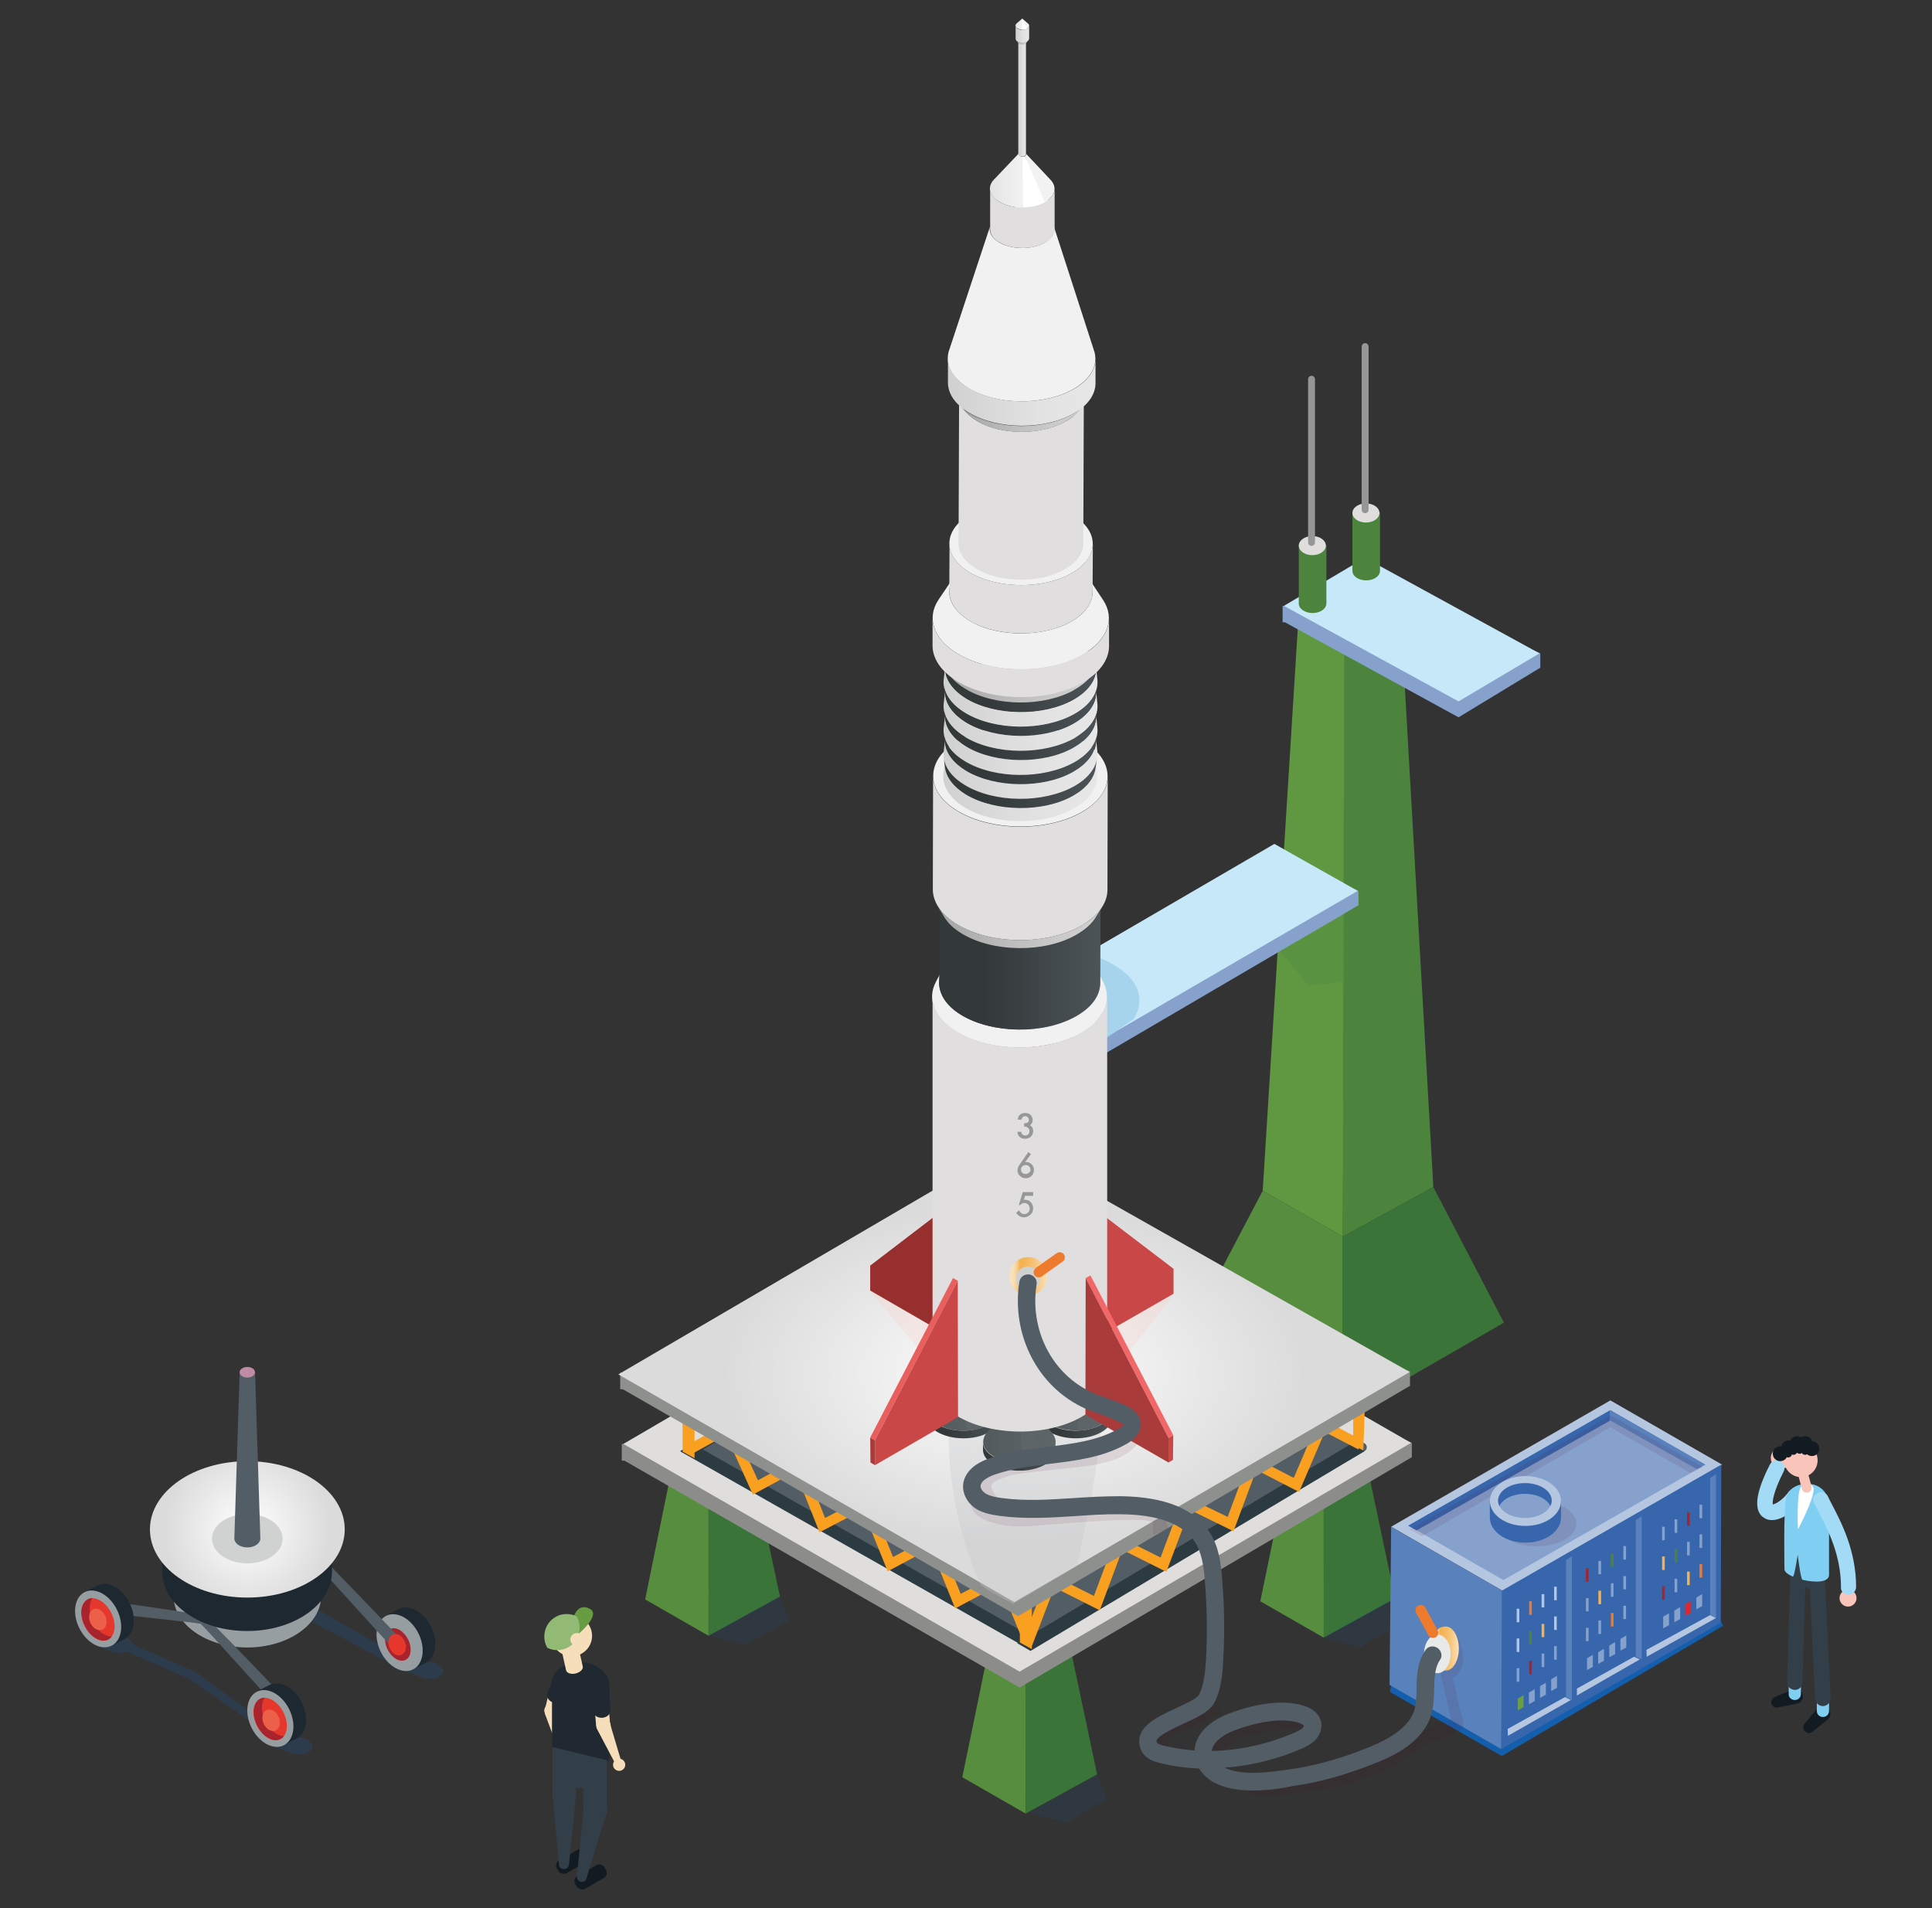 <?xml version="1.0" encoding="utf-8"?>
<!-- Generator: Adobe Illustrator 23.0.3, SVG Export Plug-In . SVG Version: 6.00 Build 0)  -->
<svg version="1.1" id="Layer_1" xmlns="http://www.w3.org/2000/svg" xmlns:xlink="http://www.w3.org/1999/xlink" x="0px" y="0px"
	 viewBox="0 0 728 719" style="enable-background:new 0 0 728 719;" xml:space="preserve">
<rect x="0" y="0" width="728" height="719" fill="#333333" stroke="none"/>
<style type="text/css">
	.st0{fill:#609841;}
	.st1{fill:#4C843D;}
	.st2{fill:#578D3F;}
	.st3{fill:#3B7438;}
	.st4{fill:#85A1CC;}
	.st5{fill:#C6E8F8;}
	.st6{fill:#DFDEDD;}
	.st7{fill:#969696;}
	.st8{opacity:0.3;fill:#4C843D;}
	.st9{fill:#8C8D8B;}
	.st10{fill:#525D65;}
	.st11{fill:#F9A020;}
	.st12{fill:#2C3A42;}
	.st13{fill:#145FAD;}
	.st14{opacity:0.12;fill:#145FAD;}
	.st15{opacity:0.72;}
	.st16{fill:#99CCE7;}
	.st17{fill:#8E908E;}
	.st18{fill:url(#SVGID_1_);}
	.st19{fill:#B5C6E0;}
	.st20{fill:#5981BB;}
	.st21{fill:#3766AD;}
	.st22{opacity:0.32;fill:#C1C5C9;}
	.st23{opacity:0.28;}
	.st24{fill:#C1C5C9;}
	.st25{opacity:0.22;fill:#FBC7BE;}
	.st26{opacity:0.1;fill:#561028;}
	.st27{fill:url(#SVGID_2_);}
	.st28{fill:url(#SVGID_3_);}
	.st29{fill:url(#SVGID_4_);}
	.st30{fill:#3E4549;}
	.st31{fill:#5D6569;}
	.st32{fill:url(#SVGID_5_);}
	.st33{fill:url(#SVGID_6_);}
	.st34{fill:url(#SVGID_7_);}
	.st35{fill:url(#SVGID_8_);}
	.st36{fill:url(#SVGID_9_);}
	.st37{fill:url(#SVGID_10_);}
	.st38{enable-background:new    ;}
	.st39{fill:#AA3B3B;}
	.st40{fill:#C94746;}
	.st41{fill:#982F2F;}
	.st42{fill:#F2F1F1;}
	.st43{fill:#E0DEDE;}
	.st44{fill:url(#SVGID_11_);}
	.st45{fill:url(#SVGID_12_);}
	.st46{fill:url(#SVGID_13_);}
	.st47{fill:url(#SVGID_14_);}
	.st48{fill:url(#SVGID_15_);}
	.st49{fill:url(#SVGID_16_);}
	.st50{fill:url(#SVGID_17_);}
	.st51{fill:url(#SVGID_18_);}
	.st52{fill:url(#SVGID_19_);}
	.st53{fill:url(#SVGID_20_);}
	.st54{fill:url(#SVGID_21_);}
	.st55{fill:url(#SVGID_22_);}
	.st56{fill:url(#SVGID_23_);}
	.st57{fill:url(#SVGID_24_);}
	.st58{fill:url(#SVGID_25_);}
	.st59{fill:#FFFFFF;}
	.st60{fill:url(#SVGID_26_);}
	.st61{fill:url(#SVGID_27_);}
	.st62{fill:url(#SVGID_28_);}
	.st63{fill:url(#SVGID_29_);}
	.st64{fill:url(#SVGID_30_);}
	.st65{fill:#E85F5E;}
	.st66{fill:#F26767;}
	.st67{fill:#E8EAE9;}
	.st68{fill:url(#SVGID_31_);}
	.st69{fill:#D0D1D1;}
	.st70{fill:#EE7B2D;}
	.st71{opacity:0.2;}
	.st72{fill:#1E2831;}
	.st73{fill:#979EA2;}
	.st74{fill:#A9232D;}
	.st75{fill:#E5372C;}
	.st76{fill:#EC6049;}
	.st77{fill:url(#SVGID_32_);}
	.st78{fill:#C08BA5;}
	.st79{fill:none;stroke:#85A1CC;stroke-miterlimit:10;}
	.st80{fill:none;stroke:#A9232D;stroke-miterlimit:10;}
	.st81{fill:none;stroke:#B5C6E0;stroke-miterlimit:10;}
	.st82{fill:none;stroke:#4E813F;stroke-miterlimit:10;}
	.st83{fill:none;stroke:#F5B24F;stroke-miterlimit:10;}
	.st84{fill:#F08C2C;stroke:#B5C6E0;stroke-miterlimit:10;}
	.st85{fill:none;stroke:#EE7B2D;stroke-miterlimit:10;}
	.st86{fill:#6A9F47;}
	.st87{fill:#F08C2C;stroke:#85A1CC;stroke-miterlimit:10;}
	.st88{fill:#F08C2C;stroke:#4E813F;stroke-miterlimit:10;}
	.st89{fill:#E1272D;}
	.st90{fill:#979797;}
	.st91{fill:#F9C4BA;}
	.st92{fill:#A3DBF6;}
	.st93{fill:#121A22;}
	.st94{fill:#80CFF3;}
	.st95{fill:#323E48;}
	.st96{fill:#2D5070;}
	.st97{fill:#F6DEBA;}
	.st98{fill:#FAC690;}
	.st99{fill:#202931;}
	.st100{fill:#474763;}
	.st101{fill:#689C42;}
	.st102{fill:#93BA75;}
</style>
<g>
	<g>
		<g>
			<polygon class="st0" points="506,466 475.8,448.7 489.4,230.7 506.9,241.8 			"/>
			<polygon class="st1" points="506,466 506.5,241.7 527.8,231.6 540.1,447.3 			"/>
			<polygon class="st2" points="506,466 475.8,448.7 448.9,499.9 506,533.4 			"/>
			<polygon class="st3" points="506,466 506,533.4 566.7,498.4 540.1,447.3 			"/>
		</g>
		<g>
			<polygon class="st4" points="580.4,246.2 577.9,245.1 569.5,244.9 569.5,246.1 514.3,216.2 492.1,229.5 492.1,228.3 483.3,228.3 
				483.3,234.5 484.2,234.5 549.6,270.3 580.4,251.6 			"/>
			<polygon class="st5" points="549.6,264.3 483.8,228.3 514.3,210.2 580.1,246.2 			"/>
		</g>
		<g>
			<path class="st1" d="M489.4,205.4v22c0,2,2.3,3.6,5.2,3.6c2.9,0,5.2-1.6,5.2-3.6v-22H489.4z"/>
			<g>
				<ellipse class="st6" cx="494.5" cy="205.6" rx="5.1" ry="3.6"/>
			</g>
		</g>
		<g>
			<path class="st7" d="M494.2,141.6L494.2,141.6c-0.7,0-1.3,0.6-1.3,1.3v61.5c0,0.7,0.6,1.3,1.3,1.3l0,0c0.7,0,1.3-0.6,1.3-1.3
				v-61.5C495.5,142.2,494.9,141.6,494.2,141.6z"/>
		</g>
		<g>
			<path class="st1" d="M509.6,193.1v22c0,2,2.3,3.6,5.2,3.6c2.9,0,5.2-1.6,5.2-3.6v-22H509.6z"/>
			<g>
				<ellipse class="st6" cx="514.7" cy="193.3" rx="5.1" ry="3.6"/>
			</g>
		</g>
		<g>
			<path class="st7" d="M514.4,129.3L514.4,129.3c-0.7,0-1.3,0.6-1.3,1.3v61.5c0,0.7,0.6,1.3,1.3,1.3l0,0c0.7,0,1.3-0.6,1.3-1.3
				v-61.5C515.7,129.9,515.1,129.3,514.4,129.3z"/>
		</g>
		<g>
			<polygon class="st4" points="511.9,335.7 509.4,334.6 501,334.4 501,335.6 480.2,324.1 387.6,377.9 387.6,376.7 378.8,376.7 
				378.8,382.9 379.8,382.9 410.8,400.3 511.9,341.1 			"/>
			<polygon class="st5" points="410.8,394.3 379.4,376.7 480.2,318 511.6,335.7 			"/>
		</g>
	</g>
	<polygon class="st8" points="482.4,358.4 493.1,371.4 506.2,369.9 506.4,344.8 	"/>
	<g>
		<polygon class="st2" points="386.5,683.4 362.6,669.7 372.9,619.7 386.7,628.5 		"/>
		<polygon class="st3" points="386.5,683.4 386.4,628.5 403.2,620.4 413.4,668.6 		"/>
	</g>
	<g>
		<polygon class="st2" points="267,616.4 243.1,602.7 253.3,552.7 267.1,561.5 		"/>
		<polygon class="st3" points="267,616.4 266.9,561.5 283.6,553.4 293.9,601.6 		"/>
	</g>
	<g>
		<polygon class="st2" points="498.8,617.1 474.9,603.4 485.2,553.4 499,562.2 		"/>
		<polygon class="st3" points="498.8,617.1 498.7,562.1 515.5,554.1 525.7,602.3 		"/>
	</g>
	<g>
		<polygon class="st9" points="532,543.7 529.5,542.6 521.1,542.4 521.1,543.6 382.4,463.9 243.2,545.3 243.2,544.1 234.3,544.1 
			234.3,550.4 235.3,550.4 384.2,635.9 532,549.1 		"/>
		<g>
			<polygon class="st6" points="384.2,629.9 234.9,544.1 382.4,457.9 531.7,543.7 			"/>
		</g>
	</g>
	<g>
		<path class="st10" d="M385.9,619.1l-125.2-71.9c-1.1-0.6-1.1-2.3,0-2.9l123.6-72.3c1.4-0.8,3.2-0.8,4.7,0l125.2,71.9
			c1.1,0.6,1.1,2.3,0,2.9l-123.6,72.3C389.1,620,387.3,620,385.9,619.1z"/>
	</g>
	<g>
		<polygon class="st11" points="513.7,547 509.9,545.7 509.9,523.5 514.5,523.5 		"/>
	</g>
	<g>
		<polygon class="st12" points="388.3,622.1 514.2,546.8 508.9,544.2 383.3,619.2 		"/>
	</g>
	<g>
		<polygon class="st13" points="523.8,637.6 565.9,661.7 649.3,612.6 648.4,610.9 524.3,634.1 		"/>
	</g>
	<g>
		<polygon class="st12" points="388,621.6 256.5,547 261.7,544.4 392.9,619.1 		"/>
	</g>
	<g>
		<polygon class="st12" points="260.3,548.9 386.1,473.6 381.9,471.8 256.3,546.8 		"/>
	</g>
	<g>
		<polygon class="st11" points="388.7,620.6 385,619.3 395.1,592.8 412.2,601.4 420.7,578.6 437.3,586.9 446.1,563.6 462.6,571.6 
			471.2,548.5 487.5,556.9 497.2,534.2 511.9,542 511.9,546.2 499.2,539.6 489.5,562.2 473.4,553.9 464.8,577 448.3,568.9 
			439.5,592.3 422.9,584 414.4,606.8 397.3,598.2 		"/>
	</g>
	<g>
		<polygon class="st11" points="385.8,619.2 389.5,617.9 378.8,591.7 362,600.6 352.9,578 336.5,586.7 327.2,563.5 310.9,572 
			301.8,549 285.6,557.8 275.4,535.4 260.9,543.5 261,547.7 273.6,540.8 283.7,563.2 299.7,554.5 308.8,577.4 325.1,568.9 
			334.5,592.1 350.8,583.4 359.9,606.1 376.8,597.1 		"/>
	</g>
	<polygon class="st14" points="498.4,617 512.6,620.6 527.8,611.8 524.2,602.5 	"/>
	<g>
		<polygon class="st11" points="388.8,621.4 384.3,618.9 384.3,596.7 388.8,599.2 		"/>
	</g>
	<g class="st15">
		<path class="st16" d="M427.2,383.9c0,0,10.6-14.3-15.4-24c-26.6-9.8,5.5,31.1,5.5,31.1L427.2,383.9z"/>
	</g>
	<g>
		<polygon class="st11" points="261.7,549.5 257.2,547 257.2,524.8 261.7,527.3 		"/>
	</g>
	<g>
		<polygon class="st17" points="531.3,516.8 528.8,515.7 520.4,515.5 520.4,516.7 381.7,437 242.5,518.4 242.5,517.2 233.7,517.2 
			233.7,523.5 234.7,523.5 383.6,609 531.3,522.2 		"/>
		<g>
			
				<radialGradient id="SVGID_1_" cx="382.062" cy="517.655" r="109.865" gradientTransform="matrix(1 0 0 0.577 0 218.857)" gradientUnits="userSpaceOnUse">
				<stop  offset="0" style="stop-color:#FFFFFF"/>
				<stop  offset="1" style="stop-color:#DCDBDB"/>
			</radialGradient>
			<polygon class="st18" points="382.2,603.7 233,517.9 380.4,431.7 531.2,517 			"/>
		</g>
	</g>
	<g>
		<g>
			<polygon class="st19" points="566.3,599.5 524.2,575.3 606.8,527.7 648.9,551.9 			"/>
		</g>
		<polygon class="st20" points="565.7,659.1 523.6,634.9 524.2,575.3 566.3,599.5 		"/>
		<polygon class="st21" points="565.7,659.1 565.9,599.4 648.6,551.9 648.4,611.5 		"/>
		<g>
			<polygon class="st4" points="566.5,595.4 530.8,574.9 606.9,531.4 642.6,551.9 			"/>
		</g>
		<polygon class="st21" points="533.8,576.7 530.6,574.9 606.7,531.4 606.7,535.3 		"/>
		<polygon class="st20" points="639.4,553.6 642.6,551.9 606.7,531.3 606.7,535.2 		"/>
		<polygon class="st21" points="567.7,654.9 567.9,600.8 592.3,586.7 592.1,640.7 		"/>
		<polygon class="st21" points="594,639.8 594.2,585.7 618.6,571.6 618.4,625.6 		"/>
		<polygon class="st21" points="620.3,624.7 620.4,570.6 646.6,555.5 646.4,609.6 		"/>
	</g>
	<g>
		<path class="st22" d="M359,512.9c0,0-8,44.4,10.5,84.2c0.6,1.3,12.3,7.2,12.3,7.2l23.9-14.1c5.5-23.7,9.3-43.6,11.3-76.2
			C416.3,526.2,370.8,539.2,359,512.9z"/>
		<g class="st23">
			<g>
				
					<ellipse transform="matrix(2.204148e-02 -1 1 2.204148e-02 -135.178 891.669)" class="st24" cx="388.2" cy="514.9" rx="12.8" ry="29"/>
			</g>
			<g>
				
					<ellipse transform="matrix(2.204148e-02 -1 1 2.204148e-02 -134.603 891.55)" class="st24" cx="388.4" cy="514.6" rx="9.6" ry="23"/>
			</g>
		</g>
	</g>
	<path class="st25" d="M442.4,487.7L418,518.9l-3.5-3.5c0,0,0.7-5.8-1.2-7.6c-1.9-1.8-3.8-2.2-4.1-3.1c-0.3-0.9,31.1-14.8,32-23.5
		C440.6,481,442.4,487.7,442.4,487.7z"/>
	<polygon class="st26" points="535.9,578.9 606.8,537.8 637,555.1 641.8,552.9 606.8,533.4 531.1,576.3 	"/>
	<path class="st26" d="M456.4,642.9c0.9,0,1.8,0.2,2.5,0.7c0.5,0.3,0.8,0.9,0.8,1.4c-0.1,0.8-0.8,1.2-1.5,1.5
		c-3.3,1.6-6.7,3.2-10.1,4.7c-2.9,1.3-6.1,1.9-7.8,4.8c-0.5,0.8-0.9,1.7-1.1,2.6c-0.1,0.8,0.1,1.7,0.5,2.4c-2.4-0.8-4.8-3.2-6.9-4.8
		l11.2-9.4c3.7-1.2,7.8-3.3,11.7-3.9C455.9,642.9,456.1,642.9,456.4,642.9z"/>
	<path class="st26" d="M459.5,661.7c0,0,5.3-7.2,12-8.1c6.8-0.9,16-3.7,19.3-0.9c3.3,2.8,2.2-6.3,2.2-6.3l-19.5-0.7l-16.4,7.4
		l-1.8,8.8L459.5,661.7z"/>
	<path class="st26" d="M546.3,613.2c-0.4-0.1-0.8-0.1-1.1,0c-0.6,0.2-1,0.9-1.2,1.6c-1,3.5,1.1,7.7-0.6,10.9c-0.4,0.7-0.9,1.3-1,2
		c-0.2,0.7,0,1.4,0.2,2.1c1.4,5.9,2.8,11.9,4.2,17.8c0.1,0.5-13.7,5.7-15.2,6.4c0,0-6,2.7-7,4.7c-6.9,2.1-19.8,7.6-19.8,7.6
		l-28.5,4.6c0,0-9.2,2.6-9.2,2.6c0.2-0.1,3.9,2.3,4.4,2.5c4.2,1.3,8.2,0.7,12.5,0.2c9.3-0.9,18.5-2.2,27.4-5.1
		c5.4-1.8,10.5-4.1,15.4-6.9c4.5-2.6,8.3-6.3,13.1-8.1c3.5-1.4,9.7-1.8,11.5-5.7c0.6-1.2-1.2-5.6-1.5-6.9c-0.9-4.3-1.4-7-2.4-11.3
		c2-1,3.3-3.2,3.6-5.4c0.4-2.2,0-4.5-0.6-6.7c-0.6-2-1.9-5.7-3.9-6.6C546.5,613.3,546.4,613.3,546.3,613.2z"/>
	<path class="st26" d="M428.2,537.3c0,0,2.8-0.2,2.6,1.3c-1.2,8.3-9.7,11.7-17,13.1c-6.6,1.3-13.3,1.7-20,2.5
		c-5.9,0.7-13.8,1-19.1,4.2c-0.3,0.2-0.7,0.4-0.9,0.8c-1.2,2.1,3.4,7.2,5.4,7.5c0,0-10.9-1.8-10.9-1.8l-1.5-10.3l21.9-6.8l25.6-1.3
		l8.8-6.1L428.2,537.3z"/>
	<path class="st26" d="M365.8,566.7c0.7,7.2,13.9,8.7,19.9,8.5c4-0.1,48.8-4.5,48.8-1.3c0,1.5,0,3.1,0,4.6l5.7-2.4l-1.3-5l-28.9-3.5
		c0,0-35.7-0.2-35.7-0.2C371.9,567.1,368.1,566,365.8,566.7z"/>
	<linearGradient id="SVGID_2_" gradientUnits="userSpaceOnUse" x1="539.851" y1="621.257" x2="549.73" y2="621.257">
		<stop  offset="6.898018e-03" style="stop-color:#F8E2BD"/>
		<stop  offset="7.541139e-02" style="stop-color:#F8E1BB"/>
		<stop  offset="0.121" style="stop-color:#F8DEB3"/>
		<stop  offset="0.16" style="stop-color:#F8D8A6"/>
		<stop  offset="0.196" style="stop-color:#F8D094"/>
		<stop  offset="0.228" style="stop-color:#F7C67F"/>
		<stop  offset="0.259" style="stop-color:#F6BA64"/>
		<stop  offset="0.277" style="stop-color:#F5B24F"/>
		<stop  offset="0.376" style="stop-color:#F5B455"/>
		<stop  offset="0.519" style="stop-color:#F6BB66"/>
		<stop  offset="0.689" style="stop-color:#F7C67F"/>
		<stop  offset="0.878" style="stop-color:#F8D6A2"/>
		<stop  offset="1" style="stop-color:#F8E2BD"/>
	</linearGradient>
	<path class="st27" d="M544.8,612.9c-1,0-2.2,0.2-3,1.1l-1.3,1.1l0.1,1.7c-0.5,1.3-0.8,2.8-0.8,4.4c0,2.5,0.6,4.7,1.7,6.2l0.2,2.3
		c0,0,2.7-0.2,3.1-0.2c2.7,0,4.9-3.7,4.9-8.3C549.7,616.6,547.5,612.9,544.8,612.9z"/>
	<path class="st25" d="M327.9,486.6l29.3,35l3.7-3.5l0.7-7.8c0,0,2.8-2.7,3.1-3.5c0.2-0.9-34-20.6-34-20.6L327.9,486.6z"/>
	<g>
		<g>
			<g>
				<linearGradient id="SVGID_3_" gradientUnits="userSpaceOnUse" x1="370.476" y1="524.374" x2="397.846" y2="524.374">
					<stop  offset="0.277" style="stop-color:#333839"/>
					<stop  offset="1" style="stop-color:#4C5458"/>
				</linearGradient>
				<path class="st28" d="M393.7,524.7c-5.4,3-14.1,3-19.3-0.2c-2.6-1.5-3.9-3.5-3.9-5.5l0,2.9c0,2,1.3,4,3.9,5.5
					c5.3,3.1,13.9,3.2,19.3,0.2c2.8-1.5,4.1-3.6,4.1-5.7l0-2.9C397.8,521.1,396.5,523.2,393.7,524.7z"/>
				<linearGradient id="SVGID_4_" gradientUnits="userSpaceOnUse" x1="370.485" y1="517.691" x2="397.845" y2="517.691">
					<stop  offset="0" style="stop-color:#525A5E"/>
					<stop  offset="1" style="stop-color:#5E666A"/>
				</linearGradient>
				<path class="st29" d="M396.5,515.5l-5.9-7c1.3,1.5,0.8,3.5-1.4,4.7c-0.1,0-0.2,0.1-0.2,0.1c-1.2,0.6-2.7,0.9-4.1,1
					c-2,0.1-4.1-0.3-5.6-1.2c-2.1-1.3-2.5-3.1-1.3-4.7l-6,7c-2.5,2.9-1.7,6.6,2.5,9c2.9,1.8,6.9,2.6,10.8,2.4c2.9-0.1,5.7-0.8,8.1-2
					c0.2-0.1,0.3-0.2,0.5-0.2C398.1,522.3,399,518.5,396.5,515.5z"/>
				<g>
					<path class="st30" d="M389.1,513.2c-2.8,1.6-7.2,1.5-10-0.1c-2.7-1.6-2.6-4.2,0.1-5.8c2.8-1.6,7.2-1.5,10,0.1
						C391.9,509.1,391.9,511.6,389.1,513.2z"/>
				</g>
				<path class="st31" d="M385.2,526.9l-0.5-12.6c1.5-0.1,3-0.4,4.1-1l4.4,11.6C390.9,526.1,388.1,526.8,385.2,526.9L385.2,526.9z"
					/>
			</g>
			<g>
				<linearGradient id="SVGID_5_" gradientUnits="userSpaceOnUse" x1="349.306" y1="536.591" x2="376.675" y2="536.591">
					<stop  offset="0.277" style="stop-color:#333839"/>
					<stop  offset="1" style="stop-color:#4C5458"/>
				</linearGradient>
				<path class="st32" d="M372.5,536.9c-5.4,3-14.1,3-19.3-0.2c-2.6-1.5-3.9-3.5-3.9-5.5l0,2.9c0,2,1.3,4,3.9,5.5
					c5.3,3.1,13.9,3.2,19.3,0.2c2.8-1.5,4.1-3.6,4.1-5.7l0-2.9C376.7,533.3,375.3,535.4,372.5,536.9z"/>
				<linearGradient id="SVGID_6_" gradientUnits="userSpaceOnUse" x1="349.314" y1="529.908" x2="376.675" y2="529.908">
					<stop  offset="0" style="stop-color:#525A5E"/>
					<stop  offset="1" style="stop-color:#5E666A"/>
				</linearGradient>
				<path class="st33" d="M375.3,527.8l-5.9-7c1.3,1.5,0.8,3.5-1.4,4.7c-0.1,0-0.2,0.1-0.2,0.1c-1.2,0.6-2.7,0.9-4.1,1
					c-2,0.1-4.1-0.3-5.6-1.2c-2.1-1.3-2.5-3.1-1.3-4.7l-6,7c-2.5,2.9-1.7,6.6,2.5,9c2.9,1.8,6.9,2.6,10.8,2.4c2.9-0.1,5.7-0.8,8.1-2
					c0.2-0.1,0.3-0.2,0.5-0.2C376.9,534.5,377.8,530.8,375.3,527.8z"/>
				<g>
					<path class="st30" d="M367.9,525.4c-2.8,1.6-7.2,1.5-10-0.1c-2.7-1.6-2.6-4.2,0.1-5.8c2.8-1.6,7.2-1.5,10,0.1
						C370.8,521.3,370.7,523.9,367.9,525.4z"/>
				</g>
				<path class="st31" d="M364,539.1l-0.5-12.6c1.5-0.1,3-0.4,4.1-1l4.4,11.6C369.8,538.3,366.9,539,364,539.1L364,539.1z"/>
			</g>
		</g>
		<g>
			<g>
				<linearGradient id="SVGID_7_" gradientUnits="userSpaceOnUse" x1="391.563" y1="536.551" x2="418.932" y2="536.551">
					<stop  offset="0.277" style="stop-color:#333839"/>
					<stop  offset="1" style="stop-color:#4C5458"/>
				</linearGradient>
				<path class="st34" d="M414.8,536.9c-5.4,3-14.1,3-19.3-0.2c-2.6-1.5-3.9-3.5-3.9-5.5l0,2.9c0,2,1.3,4,3.9,5.5
					c5.3,3.1,13.9,3.2,19.3,0.2c2.8-1.5,4.1-3.6,4.1-5.7l0-2.9C418.9,533.3,417.5,535.3,414.8,536.9z"/>
				<linearGradient id="SVGID_8_" gradientUnits="userSpaceOnUse" x1="391.572" y1="529.868" x2="418.932" y2="529.868">
					<stop  offset="0" style="stop-color:#525A5E"/>
					<stop  offset="1" style="stop-color:#5E666A"/>
				</linearGradient>
				<path class="st35" d="M417.5,527.7l-5.9-7c1.3,1.5,0.8,3.5-1.4,4.7c-0.1,0-0.2,0.1-0.2,0.1c-1.2,0.6-2.7,0.9-4.1,1
					c-2,0.1-4.1-0.3-5.6-1.2c-2.1-1.3-2.5-3.1-1.3-4.7l-6,7c-2.5,2.9-1.7,6.6,2.5,9c2.9,1.8,6.9,2.6,10.8,2.4c2.9-0.1,5.7-0.8,8.1-2
					c0.2-0.1,0.3-0.2,0.5-0.2C419.1,534.4,420.1,530.7,417.5,527.7z"/>
				<g>
					<path class="st30" d="M410.2,525.4c-2.8,1.6-7.2,1.5-10-0.1c-2.7-1.6-2.6-4.2,0.1-5.8c2.8-1.6,7.2-1.5,10,0.1
						C413,521.2,413,523.8,410.2,525.4z"/>
				</g>
				<path class="st31" d="M406.3,539.1l-0.5-12.6c1.5-0.1,3-0.4,4.1-1l4.4,11.6C412,538.3,409.2,539,406.3,539.1L406.3,539.1z"/>
			</g>
			<g>
				<linearGradient id="SVGID_9_" gradientUnits="userSpaceOnUse" x1="370.393" y1="548.768" x2="397.762" y2="548.768">
					<stop  offset="0.277" style="stop-color:#333839"/>
					<stop  offset="1" style="stop-color:#4C5458"/>
				</linearGradient>
				<path class="st36" d="M393.6,549.1c-5.4,3-14.1,3-19.3-0.2c-2.6-1.5-3.9-3.5-3.9-5.5l0,2.9c0,2,1.3,4,3.9,5.5
					c5.3,3.1,13.9,3.2,19.3,0.2c2.8-1.5,4.1-3.6,4.1-5.7l0-2.9C397.8,545.5,396.4,547.5,393.6,549.1z"/>
				<linearGradient id="SVGID_10_" gradientUnits="userSpaceOnUse" x1="370.401" y1="542.085" x2="397.762" y2="542.085">
					<stop  offset="0" style="stop-color:#525A5E"/>
					<stop  offset="1" style="stop-color:#5E666A"/>
				</linearGradient>
				<path class="st37" d="M396.4,539.9l-5.9-7c1.3,1.5,0.8,3.5-1.4,4.7c-0.1,0-0.2,0.1-0.2,0.1c-1.2,0.6-2.7,0.9-4.1,1
					c-2,0.1-4.1-0.3-5.6-1.2c-2.1-1.3-2.5-3.1-1.3-4.7l-6,7c-2.5,2.9-1.7,6.6,2.5,9c2.9,1.8,6.9,2.6,10.8,2.4c2.9-0.1,5.7-0.8,8.1-2
					c0.2-0.1,0.3-0.2,0.5-0.2C398,546.6,398.9,542.9,396.4,539.9z"/>
				<g>
					<path class="st30" d="M389,537.6c-2.8,1.6-7.2,1.5-10-0.1c-2.7-1.6-2.6-4.2,0.1-5.8c2.8-1.6,7.2-1.5,10,0.1
						C391.9,533.5,391.8,536,389,537.6z"/>
				</g>
				<path class="st31" d="M385.1,551.3l-0.5-12.6c1.5-0.1,3-0.4,4.1-1l4.4,11.6C390.8,550.5,388,551.2,385.1,551.3L385.1,551.3z"/>
			</g>
		</g>
	</g>
	<g>
		<g class="st38">
			<g>
				<polygon class="st39" points="410.9,505.5 409.1,504.5 409,453.1 410.7,454.1 				"/>
			</g>
			<g>
				<polygon class="st40" points="410.7,454.1 442.2,478.1 442.2,487.5 410.9,505.5 				"/>
			</g>
		</g>
		<g class="st38">
			<g>
				<polygon class="st40" points="359.3,452.9 361.1,451.9 360.9,503.4 359.2,504.4 				"/>
			</g>
			<g>
				<polygon class="st41" points="359.3,452.9 359.2,504.4 327.9,486.3 327.9,476.9 				"/>
			</g>
		</g>
	</g>
	<g>
		<g>
			<g>
				<path class="st42" d="M415.8,370.2l-2.5-4.8c3.1,6.1,0.4,12.9-8,17.6c-12,6.7-31.2,6.5-42.9-0.4c-7.9-4.7-10.3-11.4-7.3-17.3
					l-2.5,4.8c-3.3,6.4-0.7,13.6,7.9,18.8c12.7,7.6,33.5,7.8,46.5,0.5v0C416.2,384.2,419.1,376.8,415.8,370.2z"/>
				<path class="st43" d="M407.2,389.3L407.2,389.3c-13,7.3-33.9,7.1-46.5-0.5c-6.2-3.7-9.3-8.5-9.3-13.3l0,144.8
					c0,4.8,3.1,9.6,9.3,13.3c12.7,7.6,33.5,7.8,46.5,0.5c6.6-3.7,10-8.7,10-13.6l0-144.8C417.1,380.6,413.8,385.6,407.2,389.3z"/>
				<linearGradient id="SVGID_11_" gradientUnits="userSpaceOnUse" x1="353.933" y1="363.79" x2="414.668" y2="363.79">
					<stop  offset="0.277" style="stop-color:#333839"/>
					<stop  offset="1" style="stop-color:#4C5458"/>
				</linearGradient>
				<path class="st44" d="M405.5,352.4c-12,6.7-31.2,6.5-42.9-0.4c-5.7-3.4-8.6-7.9-8.6-12.3l-0.1,30.6c0,4.4,2.8,8.9,8.6,12.3
					c11.7,7,30.9,7.2,42.9,0.4c6.1-3.4,9.2-8,9.2-12.6l0.1-30.6C414.7,344.4,411.6,349,405.5,352.4z"/>
				<linearGradient id="SVGID_12_" gradientUnits="userSpaceOnUse" x1="353.272" y1="349.375" x2="415.404" y2="349.375">
					<stop  offset="0" style="stop-color:#A4A4A5"/>
					<stop  offset="3.825116e-02" style="stop-color:#A7A7A7"/>
					<stop  offset="0.409" style="stop-color:#BDBCBD"/>
					<stop  offset="0.741" style="stop-color:#CBCACA"/>
					<stop  offset="1" style="stop-color:#CFD0D0"/>
				</linearGradient>
				<path class="st45" d="M407.3,348.9c-13,7.3-33.9,7.1-46.5-0.5c-3.5-2.1-6-4.5-7.5-7l2.4,4c1.4,2.4,3.7,4.6,6.9,6.5
					c11.7,7,30.9,7.2,42.9,0.4c3.5-2,6-4.3,7.5-6.8l2.4-4C413.8,344.3,411.1,346.8,407.3,348.9z"/>
				<path class="st43" d="M407.4,306.2c-13,7.3-33.9,7.1-46.5-0.5c-6.2-3.7-9.3-8.5-9.3-13.3l-0.1,42.7c0,4.8,3.1,9.6,9.3,13.3
					c12.7,7.6,33.5,7.8,46.5,0.5c6.6-3.7,10-8.7,10-13.6l0.1-42.7C417.4,297.5,414,302.5,407.4,306.2z"/>
				<path class="st42" d="M408.1,279.2c-12.7-7.6-33.5-7.8-46.5-0.5c-13,7.3-13.3,19.4-0.7,26.9c12.7,7.6,33.5,7.8,46.5,0.5
					C420.4,298.9,420.7,286.8,408.1,279.2z"/>
				<linearGradient id="SVGID_13_" gradientUnits="userSpaceOnUse" x1="355.476" y1="298.035" x2="413.479" y2="298.035">
					<stop  offset="0" style="stop-color:#CFD0D0"/>
					<stop  offset="0.153" style="stop-color:#D5D5D5"/>
					<stop  offset="0.613" style="stop-color:#E3E2E2"/>
					<stop  offset="1" style="stop-color:#E8E7E7"/>
				</linearGradient>
				<path class="st46" d="M413.4,291.4l-0.5-4.4c0.6,4.7-2.3,9.4-8.6,13c-11.3,6.3-29.3,6.1-40.2-0.4c-5.9-3.5-8.5-8.2-8-12.7
					l-0.6,4.4c-0.6,4.6,2.1,9.4,8.1,13c11.2,6.7,29.5,6.9,41,0.4C411.1,301,414,296.1,413.4,291.4z"/>
				<linearGradient id="SVGID_14_" gradientUnits="userSpaceOnUse" x1="355.5" y1="289.473" x2="413.503" y2="289.473">
					<stop  offset="0" style="stop-color:#CFD0D0"/>
					<stop  offset="0.153" style="stop-color:#D5D5D5"/>
					<stop  offset="0.613" style="stop-color:#E3E2E2"/>
					<stop  offset="1" style="stop-color:#E8E7E7"/>
				</linearGradient>
				<path class="st47" d="M413.5,283.3l-0.5-5.2c0.5,4.6-2.4,9.3-8.6,12.8c-11.3,6.3-29.3,6.1-40.2-0.4c-5.8-3.5-8.5-8.1-8-12.5
					l-0.6,5.2c-0.5,4.6,2.2,9.2,8.2,12.8c11.2,6.7,29.5,6.9,41,0.4l0,0C411,292.8,413.9,288,413.5,283.3z"/>
				<linearGradient id="SVGID_15_" gradientUnits="userSpaceOnUse" x1="355.525" y1="280.404" x2="413.529" y2="280.404">
					<stop  offset="0" style="stop-color:#CFD0D0"/>
					<stop  offset="0.153" style="stop-color:#D5D5D5"/>
					<stop  offset="0.613" style="stop-color:#E3E2E2"/>
					<stop  offset="1" style="stop-color:#E8E7E7"/>
				</linearGradient>
				<path class="st48" d="M413.5,274.2L413,269c0.5,4.6-2.4,9.3-8.6,12.8c-11.3,6.3-29.3,6.1-40.2-0.4c-5.8-3.5-8.5-8.1-8-12.5
					l-0.6,5.2c-0.5,4.6,2.2,9.2,8.2,12.8c11.2,6.7,29.5,6.9,41,0.4C411,283.7,414,278.9,413.5,274.2z"/>
				<linearGradient id="SVGID_16_" gradientUnits="userSpaceOnUse" x1="355.551" y1="271.307" x2="413.555" y2="271.307">
					<stop  offset="0" style="stop-color:#CFD0D0"/>
					<stop  offset="0.153" style="stop-color:#D5D5D5"/>
					<stop  offset="0.613" style="stop-color:#E3E2E2"/>
					<stop  offset="1" style="stop-color:#E8E7E7"/>
				</linearGradient>
				<path class="st49" d="M413.5,265.1l-0.5-5.2c0.5,4.6-2.4,9.3-8.6,12.8c-11.3,6.3-29.3,6.1-40.2-0.4c-5.8-3.5-8.5-8.1-8-12.5
					l-0.6,5.2c-0.5,4.6,2.2,9.2,8.2,12.8c11.2,6.7,29.5,6.9,41,0.4C411.1,274.6,414,269.8,413.5,265.1z"/>
				<linearGradient id="SVGID_17_" gradientUnits="userSpaceOnUse" x1="355.595" y1="295.042" x2="413.4" y2="295.042">
					<stop  offset="0.277" style="stop-color:#333839"/>
					<stop  offset="1" style="stop-color:#4C5458"/>
				</linearGradient>
				<path class="st50" d="M404.7,296.3L404.7,296.3c-11.5,6.4-29.8,6.3-41-0.4c-4.9-2.9-7.6-6.6-8.1-10.4l0.5,3.8
					c0.5,3.7,3.2,7.3,8,10.2c11,6.5,29,6.7,40.2,0.4c5.1-2.9,8-6.6,8.5-10.4l0.6-3.8C412.8,289.6,409.9,293.4,404.7,296.3z"/>
				<linearGradient id="SVGID_18_" gradientUnits="userSpaceOnUse" x1="355.577" y1="262.238" x2="413.581" y2="262.238">
					<stop  offset="0" style="stop-color:#CFD0D0"/>
					<stop  offset="0.153" style="stop-color:#D5D5D5"/>
					<stop  offset="0.613" style="stop-color:#E3E2E2"/>
					<stop  offset="1" style="stop-color:#E8E7E7"/>
				</linearGradient>
				<path class="st51" d="M413.5,256.1l-0.5-5.2c0.5,4.6-2.4,9.3-8.6,12.8c-11.3,6.3-29.3,6.1-40.2-0.4c-5.8-3.5-8.5-8.1-8-12.5
					l-0.6,5.2c-0.5,4.6,2.2,9.2,8.1,12.8c11.2,6.7,29.5,6.9,41,0.4C411.1,265.6,414,260.8,413.5,256.1z"/>
				<linearGradient id="SVGID_19_" gradientUnits="userSpaceOnUse" x1="355.621" y1="285.973" x2="413.425" y2="285.973">
					<stop  offset="0.277" style="stop-color:#333839"/>
					<stop  offset="1" style="stop-color:#4C5458"/>
				</linearGradient>
				<path class="st52" d="M404.7,287.3c-11.5,6.4-29.8,6.3-41-0.4c-4.9-2.9-7.6-6.6-8.1-10.4l0.5,3.8c0.5,3.7,3.2,7.3,8,10.2
					c11,6.5,29,6.7,40.2,0.4c5.1-2.9,8-6.6,8.5-10.4l0.6-3.8C412.9,280.5,410,284.3,404.7,287.3z"/>
				<g>
					<g class="st38">
						<linearGradient id="SVGID_20_" gradientUnits="userSpaceOnUse" x1="357.454" y1="255.055" x2="413.619" y2="255.055">
							<stop  offset="0" style="stop-color:#A4A4A5"/>
							<stop  offset="3.825116e-02" style="stop-color:#A7A7A7"/>
							<stop  offset="0.409" style="stop-color:#BDBCBD"/>
							<stop  offset="0.741" style="stop-color:#CBCACA"/>
							<stop  offset="1" style="stop-color:#CFD0D0"/>
						</linearGradient>
						<path class="st53" d="M404.8,260c-13.9,13.7-48,3.6-47.4-7.6c5.8-3.3,56.1-4.5,56.2-8.9l0,4.5
							C413.6,252.4,410.7,256.7,404.8,260L404.8,260z"/>
					</g>
				</g>
				<linearGradient id="SVGID_21_" gradientUnits="userSpaceOnUse" x1="355.698" y1="258.737" x2="413.503" y2="258.737">
					<stop  offset="0.277" style="stop-color:#333839"/>
					<stop  offset="1" style="stop-color:#4C5458"/>
				</linearGradient>
				<path class="st54" d="M404.8,260c-11.5,6.4-29.8,6.3-41-0.4c-4.9-2.9-7.6-6.6-8.1-10.4l0.5,3.8c0.5,3.7,3.2,7.3,8,10.2
					c11,6.5,29,6.7,40.2,0.4c5.1-2.9,8-6.6,8.5-10.4l0.6-3.8C412.9,253.3,410,257.1,404.8,260z"/>
				<linearGradient id="SVGID_22_" gradientUnits="userSpaceOnUse" x1="355.645" y1="276.885" x2="413.453" y2="276.885">
					<stop  offset="0.277" style="stop-color:#333839"/>
					<stop  offset="1" style="stop-color:#4C5458"/>
				</linearGradient>
				<path class="st55" d="M404.8,278.2c-11.5,6.4-29.8,6.3-41-0.4c-4.9-2.9-7.6-6.6-8.1-10.4l0.5,3.8c0.5,3.7,3.2,7.3,8,10.2
					c11,6.5,29,6.7,40.2,0.4c5.1-2.9,8-6.6,8.5-10.4l0.6-3.8C412.9,271.4,410,275.2,404.8,278.2z"/>
				<linearGradient id="SVGID_23_" gradientUnits="userSpaceOnUse" x1="355.672" y1="267.807" x2="413.478" y2="267.807">
					<stop  offset="0.277" style="stop-color:#333839"/>
					<stop  offset="1" style="stop-color:#4C5458"/>
				</linearGradient>
				<path class="st56" d="M404.8,269.1c-11.5,6.4-29.8,6.3-41-0.4c-4.9-2.9-7.6-6.6-8.1-10.4l0.5,3.8c0.5,3.7,3.2,7.3,8,10.2
					c11,6.5,29,6.7,40.2,0.4c5.1-2.9,8-6.6,8.5-10.4l0.6-3.8C412.9,262.4,410,266.2,404.8,269.1z"/>
				<path class="st42" d="M415.6,226l-5.7-8.6c3.8,5.7,1.6,12.4-6.4,16.9c-1.7,1-3.6,1.8-5.6,2.4c-1.9,0.6-3.9,1.1-5.9,1.4
					c-9.2,1.5-19.6,0.1-26.7-4.2c-7.6-4.6-9.5-11.1-5.8-16.6l-5.8,8.6c-4.6,6.8-2.2,14.8,7.1,20.4c8.8,5.3,21.5,7,32.8,5.2
					c2.5-0.4,5-1,7.3-1.7c2.4-0.8,4.7-1.8,6.8-3C417.6,241.2,420.3,233,415.6,226z"/>
				<path class="st43" d="M407.8,246.8c-13.2,7.4-34.2,7.2-47-0.5c-6.3-3.8-9.4-8.6-9.4-13.5l0,10.5c0,4.8,3.1,9.7,9.4,13.5
					c12.8,7.6,33.8,7.9,47,0.5c6.7-3.8,10-8.7,10.1-13.7l0-10.5C417.8,238,414.5,243,407.8,246.8z"/>
				<path class="st43" d="M403.6,216.1c-10.7,6-27.8,5.8-38.2-0.4c-5.1-3.1-7.7-7-7.6-11l-0.1,18.2c0,3.9,2.5,7.9,7.6,11
					c10.4,6.2,27.5,6.4,38.2,0.4c5.4-3.1,8.2-7.1,8.2-11.2l0.1-18.2C411.7,209,409,213.1,403.6,216.1z"/>
				<path class="st42" d="M404.1,194c-10.4-6.2-27.5-6.4-38.2-0.4c-10.7,6-10.9,15.9-0.5,22.1c10.4,6.2,27.5,6.4,38.2,0.4
					C414.3,210.1,414.5,200.2,404.1,194z"/>
				<path class="st43" d="M401.3,158.9c-9.3,5.2-24.2,5.1-33.2-0.3c-4.5-2.7-6.7-6.1-6.7-9.5l-0.2,55.7c0,3.4,2.2,6.9,6.7,9.5
					c9,5.4,23.9,5.6,33.2,0.3c4.7-2.7,7.1-6.2,7.1-9.7l0.2-55.7C408.4,152.8,406.1,156.3,401.3,158.9z"/>
				<linearGradient id="SVGID_24_" gradientUnits="userSpaceOnUse" x1="361.184" y1="157.73" x2="408.676" y2="157.73">
					<stop  offset="0" style="stop-color:#A4A4A5"/>
					<stop  offset="3.825116e-02" style="stop-color:#A7A7A7"/>
					<stop  offset="0.409" style="stop-color:#BDBCBD"/>
					<stop  offset="0.741" style="stop-color:#CBCACA"/>
					<stop  offset="1" style="stop-color:#CFD0D0"/>
				</linearGradient>
				<path class="st57" d="M404.3,156c-11,6.2-28.6,6-39.3-0.4c-1.5-0.9-2.8-1.9-3.8-2.9l3.7,3.5c0.9,0.9,2,1.7,3.2,2.4
					c9,5.4,23.9,5.6,33.2,0.3c1.4-0.8,2.7-1.7,3.7-2.6l3.7-3.5C407.5,153.9,406,155,404.3,156z"/>
				<linearGradient id="SVGID_25_" gradientUnits="userSpaceOnUse" x1="357.141" y1="147.765" x2="412.796" y2="147.765">
					<stop  offset="0" style="stop-color:#CFD0D0"/>
					<stop  offset="0.153" style="stop-color:#D5D5D5"/>
					<stop  offset="0.613" style="stop-color:#E3E2E2"/>
					<stop  offset="1" style="stop-color:#E8E7E7"/>
				</linearGradient>
				<path class="st58" d="M404.4,146.7c-11,6.2-28.6,6-39.3-0.4c-5.3-3.1-7.9-7.2-7.9-11.3l0,9.2c0,4.1,2.6,8.1,7.9,11.3
					c10.7,6.4,28.3,6.6,39.3,0.4c5.6-3.1,8.4-7.3,8.4-11.5l0-9.2C412.8,139.4,410,143.6,404.4,146.7z"/>
				<path class="st42" d="M412.4,132.6l-15.3-47.3c0.6,2.2-0.6,4.5-3.5,6.2c-4.8,2.7-12.5,2.6-17.2-0.2c-2.8-1.7-3.9-3.9-3.3-6.1
					l-15.6,47.2c-1.4,4.9,1.1,10,7.5,13.9c10.7,6.4,28.3,6.6,39.3,0.4C411.1,142.9,413.8,137.6,412.4,132.6z"/>
				<path class="st59" d="M386.2,58.8c-0.3,0.2-0.6,0.2-1,0.2L382,80.1c1.5,0,6.7,0,8.1-0.3c1.4-0.3,4.2-2.9,5.4-3.5L386.2,58.8z"/>
				<linearGradient id="SVGID_26_" gradientUnits="userSpaceOnUse" x1="373.008" y1="67.96" x2="397.362" y2="67.96">
					<stop  offset="0" style="stop-color:#E1E2E1"/>
					<stop  offset="0.26" style="stop-color:#ECECEC"/>
					<stop  offset="0.528" style="stop-color:#F2F2F2"/>
				</linearGradient>
				<path class="st60" d="M393.7,76.2l-7.5-17.4c0.5-0.3,0.6-0.7,0.3-1l9.4,10C398.4,70.5,397.7,73.9,393.7,76.2L393.7,76.2z
					 M374.5,67.7c-2.5,2.6-1.9,6,2,8.3c2.5,1.5,5.7,2.2,9,2.2L385.3,59c-0.4,0-0.8-0.1-1.1-0.3c-0.5-0.3-0.5-0.7-0.2-1L374.5,67.7
					L374.5,67.7z"/>
				<path class="st43" d="M393.7,76.2c-4.8,2.7-12.5,2.6-17.2-0.2c-2.3-1.4-3.5-3.2-3.4-4.9l0,15.3c0,1.8,1.1,3.6,3.4,4.9
					c4.7,2.8,12.4,2.9,17.2,0.2c2.5-1.4,3.7-3.2,3.7-5l0-15.3C397.4,73,396.1,74.8,393.7,76.2z"/>
				<linearGradient id="SVGID_27_" gradientUnits="userSpaceOnUse" x1="383.732" y1="37.518" x2="386.68" y2="37.518">
					<stop  offset="0" style="stop-color:#CFD0D0"/>
					<stop  offset="0.153" style="stop-color:#D5D5D5"/>
					<stop  offset="0.613" style="stop-color:#E3E2E2"/>
					<stop  offset="1" style="stop-color:#E8E7E7"/>
				</linearGradient>
				<path class="st61" d="M386.6,16c0,0.2-2.9,0.2-2.9,0l0,42.1c0,0.2,0.1,0.4,0.4,0.6c0.6,0.3,1.5,0.3,2.1,0
					c0.3-0.2,0.4-0.4,0.4-0.6L386.6,16z"/>
				<linearGradient id="SVGID_28_" gradientUnits="userSpaceOnUse" x1="382.843" y1="15.98" x2="387.543" y2="15.98">
					<stop  offset="0" style="stop-color:#A4A4A5"/>
					<stop  offset="3.825116e-02" style="stop-color:#A7A7A7"/>
					<stop  offset="0.409" style="stop-color:#BDBCBD"/>
					<stop  offset="0.741" style="stop-color:#CBCACA"/>
					<stop  offset="1" style="stop-color:#CFD0D0"/>
				</linearGradient>
				<path class="st62" d="M387,15.5c-1,0.6-2.7,0.6-3.6,0c-0.2-0.1-0.4-0.3-0.5-0.4l1,1.3c0.1,0.1,0.2,0.2,0.3,0.2
					c0.6,0.3,1.5,0.3,2.1,0c0.1-0.1,0.2-0.2,0.3-0.3l1-1.3C387.4,15.3,387.2,15.4,387,15.5z"/>
				<linearGradient id="SVGID_29_" gradientUnits="userSpaceOnUse" x1="382.63" y1="9.088" x2="387.786" y2="9.088">
					<stop  offset="0" style="stop-color:#E1E2E1"/>
					<stop  offset="0.26" style="stop-color:#ECECEC"/>
					<stop  offset="0.528" style="stop-color:#F2F2F2"/>
				</linearGradient>
				<path class="st63" d="M387.4,8.9L385.2,7l-2.1,1.8c-0.7,0.6-0.6,1.4,0.3,1.9c0.5,0.3,1.1,0.4,1.7,0.5c0.7,0,1.4-0.1,1.9-0.4
					c0.1,0,0.1-0.1,0.2-0.1C387.9,10.1,388,9.4,387.4,8.9z"/>
				<linearGradient id="SVGID_30_" gradientUnits="userSpaceOnUse" x1="382.617" y1="12.817" x2="387.786" y2="12.817">
					<stop  offset="0" style="stop-color:#CFD0D0"/>
					<stop  offset="0.153" style="stop-color:#D5D5D5"/>
					<stop  offset="0.613" style="stop-color:#E3E2E2"/>
					<stop  offset="1" style="stop-color:#E8E7E7"/>
				</linearGradient>
				<path class="st64" d="M387,10.8c-1,0.6-2.7,0.6-3.6,0c-0.5-0.3-0.7-0.7-0.7-1l0,4.8c0,0.4,0.2,0.8,0.7,1c1,0.6,2.6,0.6,3.6,0
					c0.5-0.3,0.8-0.7,0.8-1.1l0-4.8C387.8,10.1,387.5,10.5,387,10.8z"/>
			</g>
			<path class="st59" d="M385.1,11.2l0.1-4.2l1.8,3.8C386.5,11.1,385.8,11.2,385.1,11.2L385.1,11.2z"/>
		</g>
	</g>
	<g class="st38">
		<g>
			<polygon class="st39" points="329.7,552.1 328,551.1 327.9,541.7 329.7,542.7 			"/>
		</g>
		<g>
			<polygon class="st65" points="329.7,542.7 327.9,541.7 359.1,481.6 360.9,482.6 			"/>
		</g>
		<g>
			<polygon class="st40" points="360.9,482.6 361,534 329.7,552.1 329.7,542.7 			"/>
		</g>
	</g>
	<g class="st38">
		<g>
			<polygon class="st40" points="440.3,541.8 442.1,540.8 442,550.1 440.3,551.1 			"/>
		</g>
		<g>
			<polygon class="st66" points="409.1,481.6 410.9,480.6 442.1,540.8 440.3,541.8 			"/>
		</g>
		<g>
			<polygon class="st39" points="409.1,481.6 440.3,541.8 440.3,551.1 409,533.1 			"/>
		</g>
	</g>
	<g>
		<ellipse class="st67" cx="541.6" cy="623.2" rx="5" ry="7.3"/>
	</g>
	<g>
		<linearGradient id="SVGID_31_" gradientUnits="userSpaceOnUse" x1="380.279" y1="480.934" x2="394.673" y2="480.934">
			<stop  offset="6.898018e-03" style="stop-color:#F8E2BD"/>
			<stop  offset="7.541139e-02" style="stop-color:#F8E1BB"/>
			<stop  offset="0.121" style="stop-color:#F8DEB3"/>
			<stop  offset="0.16" style="stop-color:#F8D8A6"/>
			<stop  offset="0.196" style="stop-color:#F8D094"/>
			<stop  offset="0.228" style="stop-color:#F7C67F"/>
			<stop  offset="0.259" style="stop-color:#F6BA64"/>
			<stop  offset="0.277" style="stop-color:#F5B24F"/>
			<stop  offset="0.376" style="stop-color:#F5B455"/>
			<stop  offset="0.519" style="stop-color:#F6BB66"/>
			<stop  offset="0.689" style="stop-color:#F7C67F"/>
			<stop  offset="0.878" style="stop-color:#F8D6A2"/>
			<stop  offset="1" style="stop-color:#F8E2BD"/>
		</linearGradient>
		<circle class="st68" cx="387.5" cy="480.9" r="7.2"/>
		<circle class="st69" cx="387.3" cy="481.8" r="4.5"/>
	</g>
	<g>
		<g>
			<path class="st10" d="M472.1,674.7c-5.3,0-10.5-0.8-14.8-3.1c-2.3-1.3-4.2-3.1-5.5-5.2c-5.1-0.2-10.1-0.9-14.9-2.1
				c-1.5-0.4-5.1-1.3-6.7-4.4c-1-2-1.2-4-0.6-6c1.6-4.7,7.7-7.5,13.7-10.3c3.1-1.4,7.8-3.6,8.5-5c1.9-3.8,2.3-8.4,2.6-12.7
				c0.6-10.1,0.4-20.3-0.4-30.3c-0.4-5.1-1.1-10.4-3.7-14.5c-4.4-6.8-13.8-10.4-28.1-10.5c-5.7-0.1-11.5,0.3-17.1,0.7
				c-9.3,0.6-18.9,1.2-28.5-0.1c-2.8-0.4-5.7-0.9-8.4-2.4c-3.4-2-5.5-5.6-5.3-9.1c0.3-4.3,3.6-7.9,9.5-10c7.2-2.6,14.9-3.6,22.4-4.5
				c9.6-1.2,18.6-2.3,26.5-6.7c1.2-0.7,1.8-1.4,2-1.7c-0.1-0.1-0.4-0.4-1.3-0.8c-2.2-1.2-4.6-2-7.2-3c-1.9-0.7-3.9-1.4-5.8-2.2
				c-17.9-8-28-27.7-24.9-47.8c0.3-1.9,2.1-3.1,4-2.7l0,0c1.7,0.4,2.8,2,2.5,3.7c-2.7,17.2,5.9,34,21.1,40.8c1.7,0.8,3.5,1.4,5.3,2
				c2.7,1,5.4,1.9,8.1,3.3c1.6,0.9,3.9,2.4,4.6,5.1c0.8,3.3-1.1,6.6-5.2,8.9c-9,5.1-19.1,6.3-28.9,7.5c-7.4,0.9-14.4,1.8-20.9,4.1
				c-1.2,0.4-5.1,2-5.2,4.2c-0.1,1,0.8,2.3,2.1,3c1.6,0.9,3.7,1.3,5.9,1.6c9,1.2,17.9,0.6,27.2,0c5.7-0.4,11.7-0.7,17.6-0.7
				c16.6,0.2,27.9,4.8,33.5,13.6c3.5,5.4,4.3,11.8,4.7,17.5c0.9,10.4,1,20.9,0.4,31.3c-0.3,5.1-0.8,10.5-3.3,15.4
				c-1.7,3.3-6.3,5.5-11.6,7.9c-3.8,1.8-9.6,4.4-10.2,6.4c0,0.1-0.1,0.3,0.2,0.8c0.1,0.2,0.6,0.6,2.5,1.1c3.7,0.9,7.6,1.5,11.6,1.8
				c0.3-5.6,4.9-10.7,12.5-13.7c5.3-2.1,18.9-6.6,29.4-2.9c3,1.1,5,3,5.7,5.4c0.7,2.4-0.1,5.2-2.1,7.3c-1.5,1.5-3.3,2.4-4.8,3.1
				c-9.4,4.1-19.5,6.6-29.4,7.3c6.7,3.2,17.1,1.7,24.8,0.6c9.1-1.3,18.7-3.9,28.6-7.9c5.5-2.2,11.1-4.8,15-9.1c3.7-4,3.9-7.7,4-13.9
				c0-3.3,0.1-9.5,3.4-14.1c1.3-1.8,4-1.7,5.3,0.1l0,0c0.8,1.1,0.9,2.6,0.1,3.7c-1.8,2.5-2.1,6.4-2.2,10.4
				c-0.1,6.3-0.2,12.2-5.7,18.2c-4.8,5.3-11.2,8.3-17.5,10.7c-10.4,4.1-20.4,6.9-30,8.2C482.6,674,477.3,674.7,472.1,674.7z
				 M482.9,648.3c-5.9,0-12.6,1.8-17.9,3.8c-3.9,1.5-8,4.3-8.4,7.7c10.5-0.2,21.3-2.6,31.4-7c1.1-0.5,2.1-1,2.8-1.6
				c0.4-0.4,0.5-0.8,0.5-0.9c0-0.1-0.5-0.6-1.6-1C487.8,648.6,485.4,648.3,482.9,648.3z"/>
		</g>
	</g>
	<g>
		<path class="st70" d="M539.9,617.2c-0.7,0-1.4-0.4-1.7-1l-4.6-8.5c-0.5-1-0.2-2.2,0.8-2.7c1-0.5,2.2-0.2,2.7,0.8l4.6,8.5
			c0.5,1,0.2,2.2-0.8,2.7C540.5,617.1,540.2,617.2,539.9,617.2z"/>
	</g>
	<path class="st70" d="M389.5,479.7c-0.1-0.7,0.2-1.4,0.8-1.9l7.9-5.6c0.9-0.6,2.1-0.4,2.7,0.5c0.6,0.9,0.4,2.1-0.5,2.7l-7.9,5.6
		c-0.9,0.6-2.1,0.4-2.7-0.5C389.6,480.3,389.5,480,389.5,479.7z"/>
	<g class="st71">
		<path class="st13" d="M114.9,655.1c-1.3-0.7-3.7-0.2-6.1,0.5l-34.6-25.3L50.7,620c-0.3-0.6-1.3-2-3.7-3.2c-3.1-1.5-12,2.8-12,2.8
			l7,2.8c0,0,3.2,1.1,5.7-0.1l23.4,10.2l34.6,24.1c-1.7,0.7-2.9,1.3-2.9,1.3l7,2.8c0,0,3.7,1.3,6.3-0.4
			C118.8,658.6,117.9,656.6,114.9,655.1z"/>
		<path class="st13" d="M164.1,626.6c-1.6-0.8-4.8,0-7.5,1L94.1,592l-5.1,3.9l62.1,33c1.7,0.2,1.1,0.5,1.1,0.5l7,2.8
			c0,0,3.7,1.3,6.3-0.4C168.1,630.1,167.2,628.2,164.1,626.6z"/>
	</g>
	<g>
		<g>
			<g>
				<path class="st72" d="M155.7,629l4.7-2.4c3.9-2,4.8-8.1,2-13.7c-2.8-5.6-8.2-8.5-12.1-6.6l-4.7,2.4L155.7,629z"/>
			</g>
			<g>
				
					<ellipse transform="matrix(0.894 -0.448 0.448 0.894 -261.41 133.187)" class="st73" cx="150.7" cy="618.9" rx="7.9" ry="11.3"/>
			</g>
			<g>
				
					<ellipse transform="matrix(0.894 -0.448 0.448 0.894 -261.768 132.952)" class="st74" cx="150" cy="619.6" rx="4.3" ry="6.5"/>
			</g>
		</g>
		<g>
			<path class="st73" d="M65.4,564.8v36.6c0,10.7,12.4,19.4,27.8,19.4c15.3,0,27.8-8.7,27.8-19.4v-36.6H65.4z"/>
		</g>
		<g>
			<path class="st10" d="M109.7,649c-12.2-12.9-31.4-34.7-34.1-37.1c-3.1-0.7-25.9-2.8-39.5-4.7l0.6-4.4c25.5,3.5,39,5.5,40.2,6.1
				c1.2,0.6,13.3,13.1,36.1,37L109.7,649z"/>
		</g>
		<g>
			<path class="st10" d="M149.9,623c-12.2-12.9-31.4-34.7-34.1-37.1c-3.1-0.7-25.9-2.8-39.5-4.7l0.6-4.4c25.5,3.5,39,5.5,40.2,6.1
				c1.2,0.6,13.3,13.1,36.1,37L149.9,623z"/>
		</g>
		<g>
			<g>
				<path class="st72" d="M107,657.6l4.7-2.4c3.9-2,4.8-8.1,2-13.7c-2.8-5.6-8.2-8.5-12.1-6.6l-4.7,2.4L107,657.6z"/>
			</g>
			<g>
				
					<ellipse transform="matrix(0.894 -0.448 0.448 0.894 -279.393 114.386)" class="st73" cx="102" cy="647.5" rx="7.9" ry="11.3"/>
			</g>
			<g>
				
					<ellipse transform="matrix(0.894 -0.448 0.448 0.894 -279.474 114.381)" class="st75" cx="101.9" cy="647.7" rx="5.6" ry="8.5"/>
			</g>
			<g>
				<path class="st74" d="M100,648.7c-1.7-3.4-1.7-7-0.2-9c-0.6,0-1.2,0.1-1.7,0.4c-2.8,1.4-3.3,5.9-1.2,10.1
					c2.1,4.2,6.1,6.5,8.8,5.1c0.5-0.3,1-0.7,1.3-1.1C104.6,654.2,101.7,652.1,100,648.7z"/>
			</g>
		</g>
		<g>
			<g>
				<path class="st72" d="M42.1,620.1l4.7-2.4c3.9-2,4.8-8.1,2-13.7c-2.8-5.6-8.2-8.5-12.1-6.6l-4.7,2.4L42.1,620.1z"/>
			</g>
			<g>
				
					<ellipse transform="matrix(0.894 -0.448 0.448 0.894 -269.47 81.318)" class="st73" cx="37.1" cy="610" rx="7.9" ry="11.3"/>
			</g>
			<g>
				
					<ellipse transform="matrix(0.894 -0.448 0.448 0.894 -269.551 81.312)" class="st75" cx="37" cy="610.2" rx="5.6" ry="8.5"/>
			</g>
			<g>
				<path class="st74" d="M35.1,611.2c-1.7-3.4-1.7-7-0.2-9c-0.6,0-1.2,0.1-1.7,0.4c-2.8,1.4-3.3,5.9-1.2,10.1
					c2.1,4.2,6.1,6.5,8.8,5.1c0.5-0.3,1-0.7,1.3-1.1C39.7,616.7,36.8,614.6,35.1,611.2z"/>
			</g>
		</g>
		<g>
			
				<ellipse transform="matrix(0.915 -0.403 0.403 0.915 -242.793 66.55)" class="st76" cx="36.8" cy="610.4" rx="3.1" ry="4.2"/>
		</g>
		<g>
			
				<ellipse transform="matrix(0.915 -0.403 0.403 0.915 -252.558 96.093)" class="st76" cx="102.1" cy="648.4" rx="3.1" ry="4.2"/>
		</g>
		<g>
			
				<ellipse transform="matrix(0.915 -0.403 0.403 0.915 -237.053 112.823)" class="st75" cx="149.6" cy="619.9" rx="3.1" ry="4.2"/>
		</g>
		<g>
			<path class="st72" d="M61.1,573.7v18.5c0,12.4,14.3,22.4,32,22.4c17.7,0,32-10,32-22.4v-18.5H61.1z"/>
		</g>
		<g>
			<radialGradient id="SVGID_32_" cx="93.15" cy="576.287" r="31.686" gradientUnits="userSpaceOnUse">
				<stop  offset="0" style="stop-color:#FFFFFF"/>
				<stop  offset="1" style="stop-color:#DCDBDB"/>
			</radialGradient>
			<ellipse class="st77" cx="93.2" cy="576.3" rx="36.7" ry="25.7"/>
		</g>
		<g>
			<ellipse class="st69" cx="93.2" cy="579.8" rx="13.3" ry="9.3"/>
		</g>
		<g>
			<g>
				<path class="st10" d="M90.3,517.1l-2,62.6c0,1.9,2.2,3.4,4.9,3.4c2.7,0,4.9-1.5,4.9-3.4l-2-62.6H90.3z"/>
			</g>
			<g>
				<ellipse class="st78" cx="93.2" cy="517.1" rx="2.9" ry="2"/>
			</g>
		</g>
	</g>
	<g>
		<g>
			<g>
				<polygon class="st19" points="568.1,651.5 589.7,639.5 591.9,640.6 568.2,654.1 				"/>
			</g>
			<polygon class="st20" points="592.3,586.4 592.3,640.7 590.1,639.6 590.1,587.9 			"/>
			<g>
				<line class="st79" x1="572" y1="628.6" x2="572" y2="633.7"/>
				<line class="st80" x1="576.7" y1="625.8" x2="576.7" y2="630.9"/>
				<line class="st79" x1="581.4" y1="623.1" x2="581.4" y2="628.2"/>
				<line class="st79" x1="586.1" y1="620.3" x2="586.1" y2="625.4"/>
			</g>
			<g>
				<line class="st81" x1="572" y1="617.4" x2="572" y2="622.5"/>
				<line class="st82" x1="576.7" y1="614.6" x2="576.7" y2="619.7"/>
				<line class="st83" x1="581.4" y1="611.9" x2="581.4" y2="616.9"/>
				<line class="st84" x1="586.1" y1="609.1" x2="586.1" y2="614.2"/>
			</g>
			<g>
				<line class="st81" x1="572" y1="606.2" x2="572" y2="611.3"/>
				<line class="st85" x1="576.7" y1="603.4" x2="576.7" y2="608.5"/>
				<line class="st81" x1="581.4" y1="600.7" x2="581.4" y2="605.7"/>
				<line class="st81" x1="586.1" y1="597.9" x2="586.1" y2="603"/>
			</g>
			<g>
				<path class="st86" d="M574.1,638.8v4.5l-2.2,1.2v-4.4C572,640.1,574.1,638.8,574.1,638.8z"/>
				<path class="st4" d="M578.3,636.5v4.5l-2.2,1.2v-4.4C576.2,637.8,578.3,636.5,578.3,636.5z"/>
				<path class="st4" d="M582.5,634.1v4.5l-2.2,1.2v-4.4C580.3,635.3,582.5,634.1,582.5,634.1z"/>
				<path class="st4" d="M586.7,631.5v4.5l-2.2,1.2v-4.4C584.5,632.8,586.7,631.5,586.7,631.5z"/>
			</g>
		</g>
		<g>
			<g>
				<polygon class="st19" points="594.2,636.3 615.7,624.3 617.9,625.3 594.2,638.9 				"/>
			</g>
			<polygon class="st20" points="618.6,571.3 618.6,625.3 616.4,624.3 616.4,572.8 			"/>
			<g>
				<line class="st79" x1="598.1" y1="613.4" x2="598.1" y2="618.4"/>
				<line class="st79" x1="602.8" y1="610.6" x2="602.8" y2="615.7"/>
				<line class="st85" x1="607.5" y1="607.8" x2="607.5" y2="612.9"/>
				<line class="st79" x1="612.2" y1="605.1" x2="612.2" y2="610.1"/>
			</g>
			<g>
				<line class="st79" x1="598.1" y1="602.2" x2="598.1" y2="607.2"/>
				<line class="st83" x1="602.8" y1="599.4" x2="602.8" y2="604.5"/>
				<line class="st79" x1="607.5" y1="596.6" x2="607.5" y2="601.7"/>
				<line class="st79" x1="612.2" y1="593.9" x2="612.2" y2="598.9"/>
			</g>
			<g>
				<line class="st80" x1="598.1" y1="590.9" x2="598.1" y2="596"/>
				<line class="st87" x1="602.8" y1="588.2" x2="602.8" y2="593.2"/>
				<line class="st82" x1="607.5" y1="585.4" x2="607.5" y2="590.5"/>
				<line class="st79" x1="612.2" y1="582.6" x2="612.2" y2="587.7"/>
			</g>
			<g>
				<path class="st4" d="M600.2,623.6v4.5l-2.2,1.2v-4.4C598,624.9,600.1,623.6,600.2,623.6z"/>
				<path class="st4" d="M604.4,621.3v4.5l-2.2,1.2v-4.4C602.2,622.6,604.3,621.3,604.4,621.3z"/>
				<path class="st4" d="M608.6,618.8v4.5l-2.2,1.2v-4.4C606.4,620.1,608.5,618.8,608.6,618.8z"/>
				<path class="st4" d="M612.8,616.3v4.5l-2.2,1.2v-4.4C610.6,617.6,612.7,616.3,612.8,616.3z"/>
			</g>
		</g>
		<g>
			<g>
				<polygon class="st19" points="620.4,621.7 644.4,608.6 646.6,609.7 620.5,624.3 				"/>
			</g>
			<polygon class="st20" points="646.6,555.5 646.6,609.7 644.4,608.6 644.4,556.9 			"/>
			<g>
				<line class="st80" x1="626.8" y1="597.7" x2="626.8" y2="602.8"/>
				<line class="st79" x1="631.5" y1="594.9" x2="631.5" y2="600"/>
				<line class="st83" x1="636.2" y1="592.2" x2="636.2" y2="597.3"/>
				<line class="st85" x1="640.9" y1="589.4" x2="640.9" y2="594.5"/>
			</g>
			<g>
				<line class="st83" x1="626.8" y1="586.5" x2="626.8" y2="591.6"/>
				<line class="st88" x1="631.5" y1="583.7" x2="631.5" y2="588.8"/>
				<line class="st79" x1="636.2" y1="581" x2="636.2" y2="586.1"/>
				<line class="st79" x1="640.9" y1="578.2" x2="640.9" y2="583.3"/>
			</g>
			<g>
				<line class="st79" x1="626.8" y1="575.3" x2="626.8" y2="580.4"/>
				<line class="st79" x1="631.5" y1="572.5" x2="631.5" y2="577.6"/>
				<line class="st80" x1="636.2" y1="569.8" x2="636.2" y2="574.9"/>
				<line class="st79" x1="640.9" y1="567" x2="640.9" y2="572.1"/>
			</g>
			<g>
				<path class="st4" d="M628.9,607.9v4.5l-2.2,1.2v-4.4C626.7,609.2,628.8,607.9,628.9,607.9z"/>
				<path class="st4" d="M633.1,605.6v4.5l-2.2,1.2v-4.4C630.9,606.9,633,605.6,633.1,605.6z"/>
				<path class="st89" d="M637.2,603.2v4.5l-2.2,1.2v-4.4C635.1,604.5,637.2,603.2,637.2,603.2z"/>
				<path class="st4" d="M641.4,600.7v4.5l-2.2,1.2v-4.4C639.3,601.9,641.4,600.7,641.4,600.7z"/>
			</g>
		</g>
	</g>
	<polygon class="st14" points="387.7,683.1 401.8,686.8 417,677.9 413.4,668.6 	"/>
	<polygon class="st14" points="267,616.2 281.2,619.8 297.3,610.7 293.7,601.4 	"/>
	<ellipse class="st26" cx="578.9" cy="574.1" rx="15.1" ry="8.6"/>
	<g>
		<g>
			<path class="st21" d="M561.4,565.6v6.3c0,5.2,6,9.4,13.4,9.4c7.4,0,13.4-4.2,13.4-9.4v-6.3H561.4z"/>
		</g>
		<ellipse class="st19" cx="574.8" cy="565.6" rx="13.4" ry="9.4"/>
		<g>
			<ellipse class="st4" cx="574.6" cy="565.4" rx="10.1" ry="6.6"/>
		</g>
		<g>
			<path class="st21" d="M574.6,562.9c4.5,0,8.3,1.9,9.6,4.6c0.3-0.6,0.5-1.3,0.5-2c0-3.7-4.5-6.6-10.1-6.6c-5.6,0-10.1,3-10.1,6.6
				c0,0.7,0.2,1.4,0.5,2C566.3,564.8,570.1,562.9,574.6,562.9z"/>
		</g>
	</g>
	<g>
		<path class="st90" d="M385.9,424.5v-1.2c0.6,0,1-0.1,1.2-0.2c0.4-0.2,0.6-0.6,0.6-1.1c0-0.4-0.1-0.7-0.4-1c-0.3-0.3-0.6-0.4-1-0.4
			c-0.4,0-0.7,0.1-0.9,0.3c-0.2,0.2-0.4,0.5-0.5,1h-1.4c0.1-0.9,0.4-1.5,0.9-1.9c0.5-0.4,1.1-0.6,1.9-0.6c0.8,0,1.5,0.2,2,0.7
			c0.5,0.5,0.8,1.1,0.8,1.9c0,0.9-0.3,1.5-1,2c0.8,0.5,1.2,1.2,1.2,2.2c0,0.8-0.3,1.5-0.8,2.1c-0.6,0.5-1.3,0.8-2.2,0.8
			c-1.1,0-2-0.4-2.5-1.2c-0.2-0.3-0.4-0.8-0.4-1.4h1.4c0.1,0.5,0.2,0.8,0.5,1s0.6,0.4,1.1,0.4c0.5,0,0.8-0.2,1.1-0.5
			c0.3-0.3,0.4-0.7,0.4-1.2c0-0.6-0.2-1.1-0.7-1.3C386.8,424.6,386.4,424.5,385.9,424.5z"/>
		<path class="st90" d="M387.5,434.1l1,0.8l-2.2,3c0.1,0,0.2,0,0.3,0c0.1,0,0.2,0,0.2,0c0.8,0,1.4,0.3,2,0.9
			c0.5,0.6,0.8,1.3,0.8,2.1c0,0.9-0.3,1.6-0.9,2.2c-0.6,0.6-1.3,0.9-2.2,0.9c-0.8,0-1.6-0.3-2.2-0.9c-0.6-0.6-0.9-1.3-0.9-2.1
			c0-0.7,0.3-1.5,0.9-2.3L387.5,434.1z M388.3,440.8c0-0.5-0.2-0.9-0.5-1.3c-0.3-0.3-0.8-0.5-1.3-0.5c-0.5,0-0.9,0.2-1.3,0.5
			c-0.3,0.3-0.5,0.8-0.5,1.2c0,0.5,0.2,0.9,0.5,1.2c0.3,0.3,0.8,0.5,1.3,0.5c0.5,0,0.9-0.2,1.2-0.5
			C388.1,441.7,388.3,441.3,388.3,440.8z"/>
		<path class="st90" d="M389.2,450.6h-2.9l-0.5,1.5c0.1,0,0.1,0,0.2,0s0.1,0,0.2,0c0.9,0,1.7,0.3,2.2,0.9c0.6,0.6,0.9,1.4,0.9,2.3
			c0,1-0.3,1.8-1,2.4c-0.7,0.6-1.5,1-2.5,1c-1.2,0-2.2-0.6-2.9-1.7l1.1-0.9c0.3,0.5,0.6,0.9,0.9,1.1c0.3,0.2,0.7,0.3,1.1,0.3
			c0.6,0,1-0.2,1.4-0.6c0.4-0.4,0.6-0.9,0.6-1.5c0-0.6-0.2-1.1-0.6-1.5c-0.4-0.4-0.9-0.6-1.4-0.6c-0.6,0-1.2,0.3-1.6,0.8h-0.5
			l1.5-4.9h3.9V450.6z"/>
	</g>
	<g>
		
			<ellipse transform="matrix(0.213 -0.977 0.977 0.213 -40.539 1154.368)" class="st91" cx="696.5" cy="602.4" rx="3.2" ry="3.2"/>
		
			<ellipse transform="matrix(1 -2.772607e-02 2.772607e-02 1 -14.97 18.814)" class="st91" cx="671" cy="549.2" rx="4" ry="4"/>
		<path class="st92" d="M667.7,572.8c3.7,0,8-3.1,10.8-6.9c1-1.3,0.7-3.1-0.6-4.1c-1.3-1-3.1-0.7-4.1,0.6c-2.1,2.8-4.6,4.3-5.8,4.5
			c-0.1-0.9-0.1-4.1,4.1-12.4c0.7-1.4,0.2-3.2-1.3-3.9c-1.4-0.7-3.2-0.2-3.9,1.3c-2.6,5.1-4.1,9.2-4.6,12.4
			c-0.7,4.7,0.9,6.8,2.5,7.7C665.7,572.6,666.7,572.8,667.7,572.8z"/>
		<path class="st93" d="M680.1,652.3c-0.8-0.8-0.8-2-0.1-2.8l4.7-5.6c0.5-0.6,1.2-1,2-1c0.8,0,1.6,0.2,2.1,0.8
			c0.6,0.6,0.9,1.4,0.9,2.2c0,0.8-0.4,1.6-1.1,2.1l-5.7,4.6c-0.4,0.3-0.9,0.5-1.3,0.5C681.1,653,680.5,652.7,680.1,652.3z
			 M682.9,651.9C682.9,651.9,682.9,651.9,682.9,651.9L682.9,651.9z"/>
		<path class="st94" d="M686.9,647c1.3,0,2.3-1,2.3-2.3v-7.2c0-1.3-1-2.3-2.3-2.3s-2.3,1-2.3,2.3v7.2C684.6,646,685.6,647,686.9,647
			z"/>
		<path class="st93" d="M667.5,642c-0.3-1,0.2-2.1,1.2-2.5l6.7-2.8c0.7-0.3,1.6-0.3,2.3,0c0.7,0.3,1.3,0.9,1.5,1.7
			c0.3,0.8,0.2,1.6-0.3,2.3c-0.4,0.7-1.1,1.2-1.9,1.3l-7.2,1.4c-0.1,0-0.3,0-0.4,0C668.6,643.5,667.8,642.9,667.5,642z M670.2,642.9
			L670.2,642.9L670.2,642.9z"/>
		<path class="st94" d="M676.3,640.6c1.3,0,2.3-1,2.3-2.3v-7.2c0-1.3-1-2.3-2.3-2.3c-1.3,0-2.3,1-2.3,2.3v7.2
			C673.9,639.6,675,640.6,676.3,640.6z"/>
		<path class="st95" d="M686.9,642.9c0,0,0.1,0,0.1,0c1.6-0.1,2.9-1.5,2.8-3.1l-2-42.4c-0.1-1.6-1.5-2.9-3.1-2.8
			c-1.6,0.1-2.9,1.5-2.8,3.1l2,42.4C684.1,641.7,685.4,642.9,686.9,642.9z"/>
		<path class="st95" d="M676.3,636.8c1.6,0,2.9-1.3,2.9-2.8l1.2-41.5c0-1.6-1.2-3-2.8-3c0,0-0.1,0-0.1,0c-1.6,0-2.9,1.3-2.9,2.8
			l-1.2,41.5C673.3,635.4,674.6,636.7,676.3,636.8C676.2,636.8,676.3,636.8,676.3,636.8z"/>
		<g>
			<polygon class="st96" points="677.5,592.3 684.9,597.6 684.9,588.1 677.8,586.6 			"/>
			<path class="st95" d="M674.5,593.8l0.5-10.7l12.8,2.6v17.7L674.5,593.8z M680.5,590.2l0,0.7l1.5,1v-1.5L680.5,590.2z"/>
		</g>
		<path class="st94" d="M689.2,593.4c0-12.9,0-16.4,0-25.5c0-11.9-15-10.3-16.2-3.5c-1,6.1-0.6,23.4-0.6,26.9c0,1,1.3,2,3.2,2.8
			c0.5,0.2,1.8-8.2,1.8-8.2s1.1,9.2,1.8,9.4C683.9,596.4,689.2,596.4,689.2,593.4z"/>
		<g>
			<path class="st92" d="M696.5,600.9c1.6,0,2.9-1.3,2.9-2.9c0-13.6-5.5-24.2-9.1-31.1c-0.6-1.1-1.1-2.1-1.5-3
				c-0.7-1.5-2.5-2.1-3.9-1.3c-1.5,0.7-2.1,2.5-1.3,3.9c0.5,1,1,2,1.6,3.1c3.4,6.5,8.5,16.2,8.5,28.4
				C693.5,599.6,694.8,600.9,696.5,600.9z"/>
		</g>
		<path class="st59" d="M678.4,560.6c-1.5,3.6-0.9,15.7-0.9,15.7s6-11.2,5.9-15.3c0-0.8-1-2-2.4-2
			C679.6,559.1,678.7,559.9,678.4,560.6z"/>
		<path class="st91" d="M680.8,562.5c0.2,0,0.3,0,0.5-0.1c1-0.3,1.6-1.3,1.3-2.3l-1.8-6.7c-0.3-1-1.3-1.6-2.3-1.3
			c-1,0.3-1.6,1.3-1.3,2.3l1.8,6.7C679.3,562,680,562.5,680.8,562.5z"/>
		<circle class="st91" cx="678.6" cy="550.3" r="6.3"/>
		
			<ellipse transform="matrix(0.231 -0.973 0.973 0.231 -6.007 1083.961)" class="st93" cx="682.6" cy="545.8" rx="2.8" ry="2.8"/>
		<circle class="st93" cx="680.2" cy="544" r="2.8"/>
		<circle class="st93" cx="677.1" cy="544" r="2.8"/>
		
			<ellipse transform="matrix(0.161 -0.987 0.987 0.161 27.16 1122.811)" class="st93" cx="673.8" cy="545.4" rx="2.8" ry="2.8"/>
		<circle class="st93" cx="670.8" cy="547.8" r="2.8"/>
		<path class="st93" d="M678.8,546.8c0-0.8,0.6-1.4,1.4-1.4s1.4,0.6,1.4,1.4s-0.6,1.4-1.4,1.4S678.8,547.6,678.8,546.8z"/>
		<path class="st93" d="M676.7,546.4c0-0.8,0.6-1.4,1.4-1.4c0.8,0,1.4,0.6,1.4,1.4c0,0.8-0.6,1.4-1.4,1.4
			C677.3,547.8,676.7,547.2,676.7,546.4z"/>
		<path class="st93" d="M674.4,546.8c0-0.8,0.6-1.4,1.4-1.4s1.4,0.6,1.4,1.4s-0.6,1.4-1.4,1.4S674.4,547.6,674.4,546.8z"/>
		<circle class="st93" cx="673.8" cy="547.8" r="1.4"/>
	</g>
	<g>
		<path class="st93" d="M220.5,711.7l7-4c1.1-0.6,1.5-2.1,0.8-3.1l-0.5-0.9c-0.6-1.1-2.1-1.5-3.2-0.8l-7,4c-1.1,0.6-1.5,2.1-0.8,3.1
			l0.5,0.9C218,711.9,219.4,712.3,220.5,711.7z"/>
		<path class="st93" d="M213.6,705.8l7-4c1.1-0.6,1.5-2.1,0.8-3.1l-0.5-0.9c-0.6-1.1-2.1-1.5-3.2-0.8l-7,4c-1.1,0.6-1.5,2.1-0.8,3.1
			l0.5,0.9C211.1,706.1,212.5,706.4,213.6,705.8z"/>
		
			<rect x="212.6" y="655.9" transform="matrix(-1 -1.224647e-16 1.224647e-16 -1 440.997 1329.722)" class="st95" width="15.7" height="17.8"/>
		<g>
			<g>
				
					<rect x="206.2" y="635.4" transform="matrix(-0.973 -0.233 0.233 -0.973 263.195 1311.158)" class="st97" width="5.3" height="9.4"/>
				<path class="st98" d="M205.2,644c-0.3,1.4,0.5,2.9,2,3.2c1.4,0.3,2.9-0.5,3.2-2c0.3-1.4-0.5-2.9-2-3.2
					C207,641.7,205.5,642.6,205.2,644z"/>
			</g>
			<g>
				<polygon class="st97" points="210.4,644.1 205.3,645.7 212.8,665.8 214.7,665.2 				"/>
				<path class="st97" d="M210.3,643.8c-0.4-1.4-1.9-2.2-3.3-1.7c-1.4,0.4-2.2,1.9-1.7,3.3c0.4,1.4,1.9,2.2,3.3,1.7
					C210,646.7,210.7,645.2,210.3,643.8z"/>
				<path class="st98" d="M211.7,663.4c-0.8,1-0.6,2.4,0.4,3.2c1,0.8,2.4,0.6,3.2-0.4c0.8-1,0.6-2.4-0.4-3.2
					C213.9,662.2,212.5,662.4,211.7,663.4z"/>
			</g>
			<path class="st99" d="M214.5,633.8l-2.1,6.2c-0.4,1.4-2.1,2.1-3.8,1.6c-1.7-0.5-2.8-2-2.3-3.4l2.1-6.2L214.5,633.8z"/>
		</g>
		<g>
			
				<rect x="219.9" y="658.4" transform="matrix(-1 -1.224647e-16 1.224647e-16 -1 448.521 1340.482)" class="st95" width="8.8" height="23.7"/>
			<ellipse class="st100" cx="224.3" cy="682.1" rx="4.4" ry="4.4"/>
		</g>
		<g>
			
				<rect x="208.3" y="653" transform="matrix(-1 -1.224647e-16 1.224647e-16 -1 425.293 1329.722)" class="st95" width="8.8" height="23.7"/>
			<ellipse class="st100" cx="212.6" cy="676.7" rx="4.4" ry="4.4"/>
		</g>
		<g>
			<path class="st95" d="M217,677.1h-8.7l2.3,25.5c0.1,1,0.9,1.7,1.9,1.7l0,0c1,0,1.8-0.7,1.9-1.7L217,677.1z"/>
			<ellipse class="st95" cx="212.6" cy="676.7" rx="4.4" ry="4.4"/>
		</g>
		<g>
			<path class="st95" d="M228.5,683.3l-8.6-1.6l-2.5,25.4c-0.1,1,0.6,1.8,1.5,2l0,0c0.9,0.2,1.9-0.4,2.1-1.3L228.5,683.3z"/>
			<ellipse class="st95" cx="224.3" cy="682.1" rx="4.4" ry="4.4"/>
		</g>
		<ellipse class="st97" cx="215.4" cy="616.4" rx="7.7" ry="7.7"/>
		<path class="st99" d="M229.6,663.5c0,0,0-23,0-28.4c0-5.5-6.2-8.8-10.9-8.8c-4.7,0-10.7,2.5-10.7,7.8c0,5.3,0,24.2,0,24.2
			L229.6,663.5z"/>
		<path class="st97" d="M218,620.8l1.6,7.2c0.2,1-1,2.2-2.7,2.6c-1.7,0.4-3.3-0.1-3.6-1.2l-1.6-7.2L218,620.8z"/>
		<g>
			<path class="st101" d="M218.2,615.5c0,0,8.4-7.1,4-9.3c-4.3-2.2-5.8,2.5-5.8,2.5L218.2,615.5z"/>
			<g>
				<path class="st102" d="M213.5,608.2c1.4,0,2.7,0.3,3.8,0.9c0.7,1.2,1.1,2.7,1.1,4.2c0,0.8-0.1,1.5-0.3,2.2
					c-0.3-0.1-0.5-0.1-0.8-0.1c-1.3,0-2.4,1.1-2.4,2.4c0,0.7,0.3,1.3,0.8,1.8c-1.5,1.4-3.5,2.2-5.7,2.2c-1.4,0-2.7-0.3-3.8-0.9
					c-0.7-1.2-1.1-2.7-1.1-4.2C205.1,611.9,208.9,608.2,213.5,608.2z"/>
			</g>
		</g>
		<g>
			
				<rect x="224.3" y="641" transform="matrix(-0.997 8.274658e-02 -8.274658e-02 -0.997 506.575 1270.321)" class="st97" width="5.3" height="9.4"/>
			<ellipse class="st98" cx="227.4" cy="650.3" rx="2.7" ry="2.6"/>
		</g>
		<g>
			<polygon class="st97" points="229.9,649.6 225,651.6 232.7,666.2 234.6,665.4 			"/>
			<ellipse class="st97" cx="227.4" cy="650.3" rx="2.7" ry="2.6"/>
			<ellipse class="st97" cx="233.3" cy="665" rx="2.3" ry="2.3"/>
		</g>
		<path class="st99" d="M229.5,634.4l0.5,10.1c0.1,1.4-1.3,2.7-3.1,2.8c-1.8,0.1-3.3-1-3.4-2.5l-0.5-10.1L229.5,634.4z"/>
	</g>
</g>
</svg>
